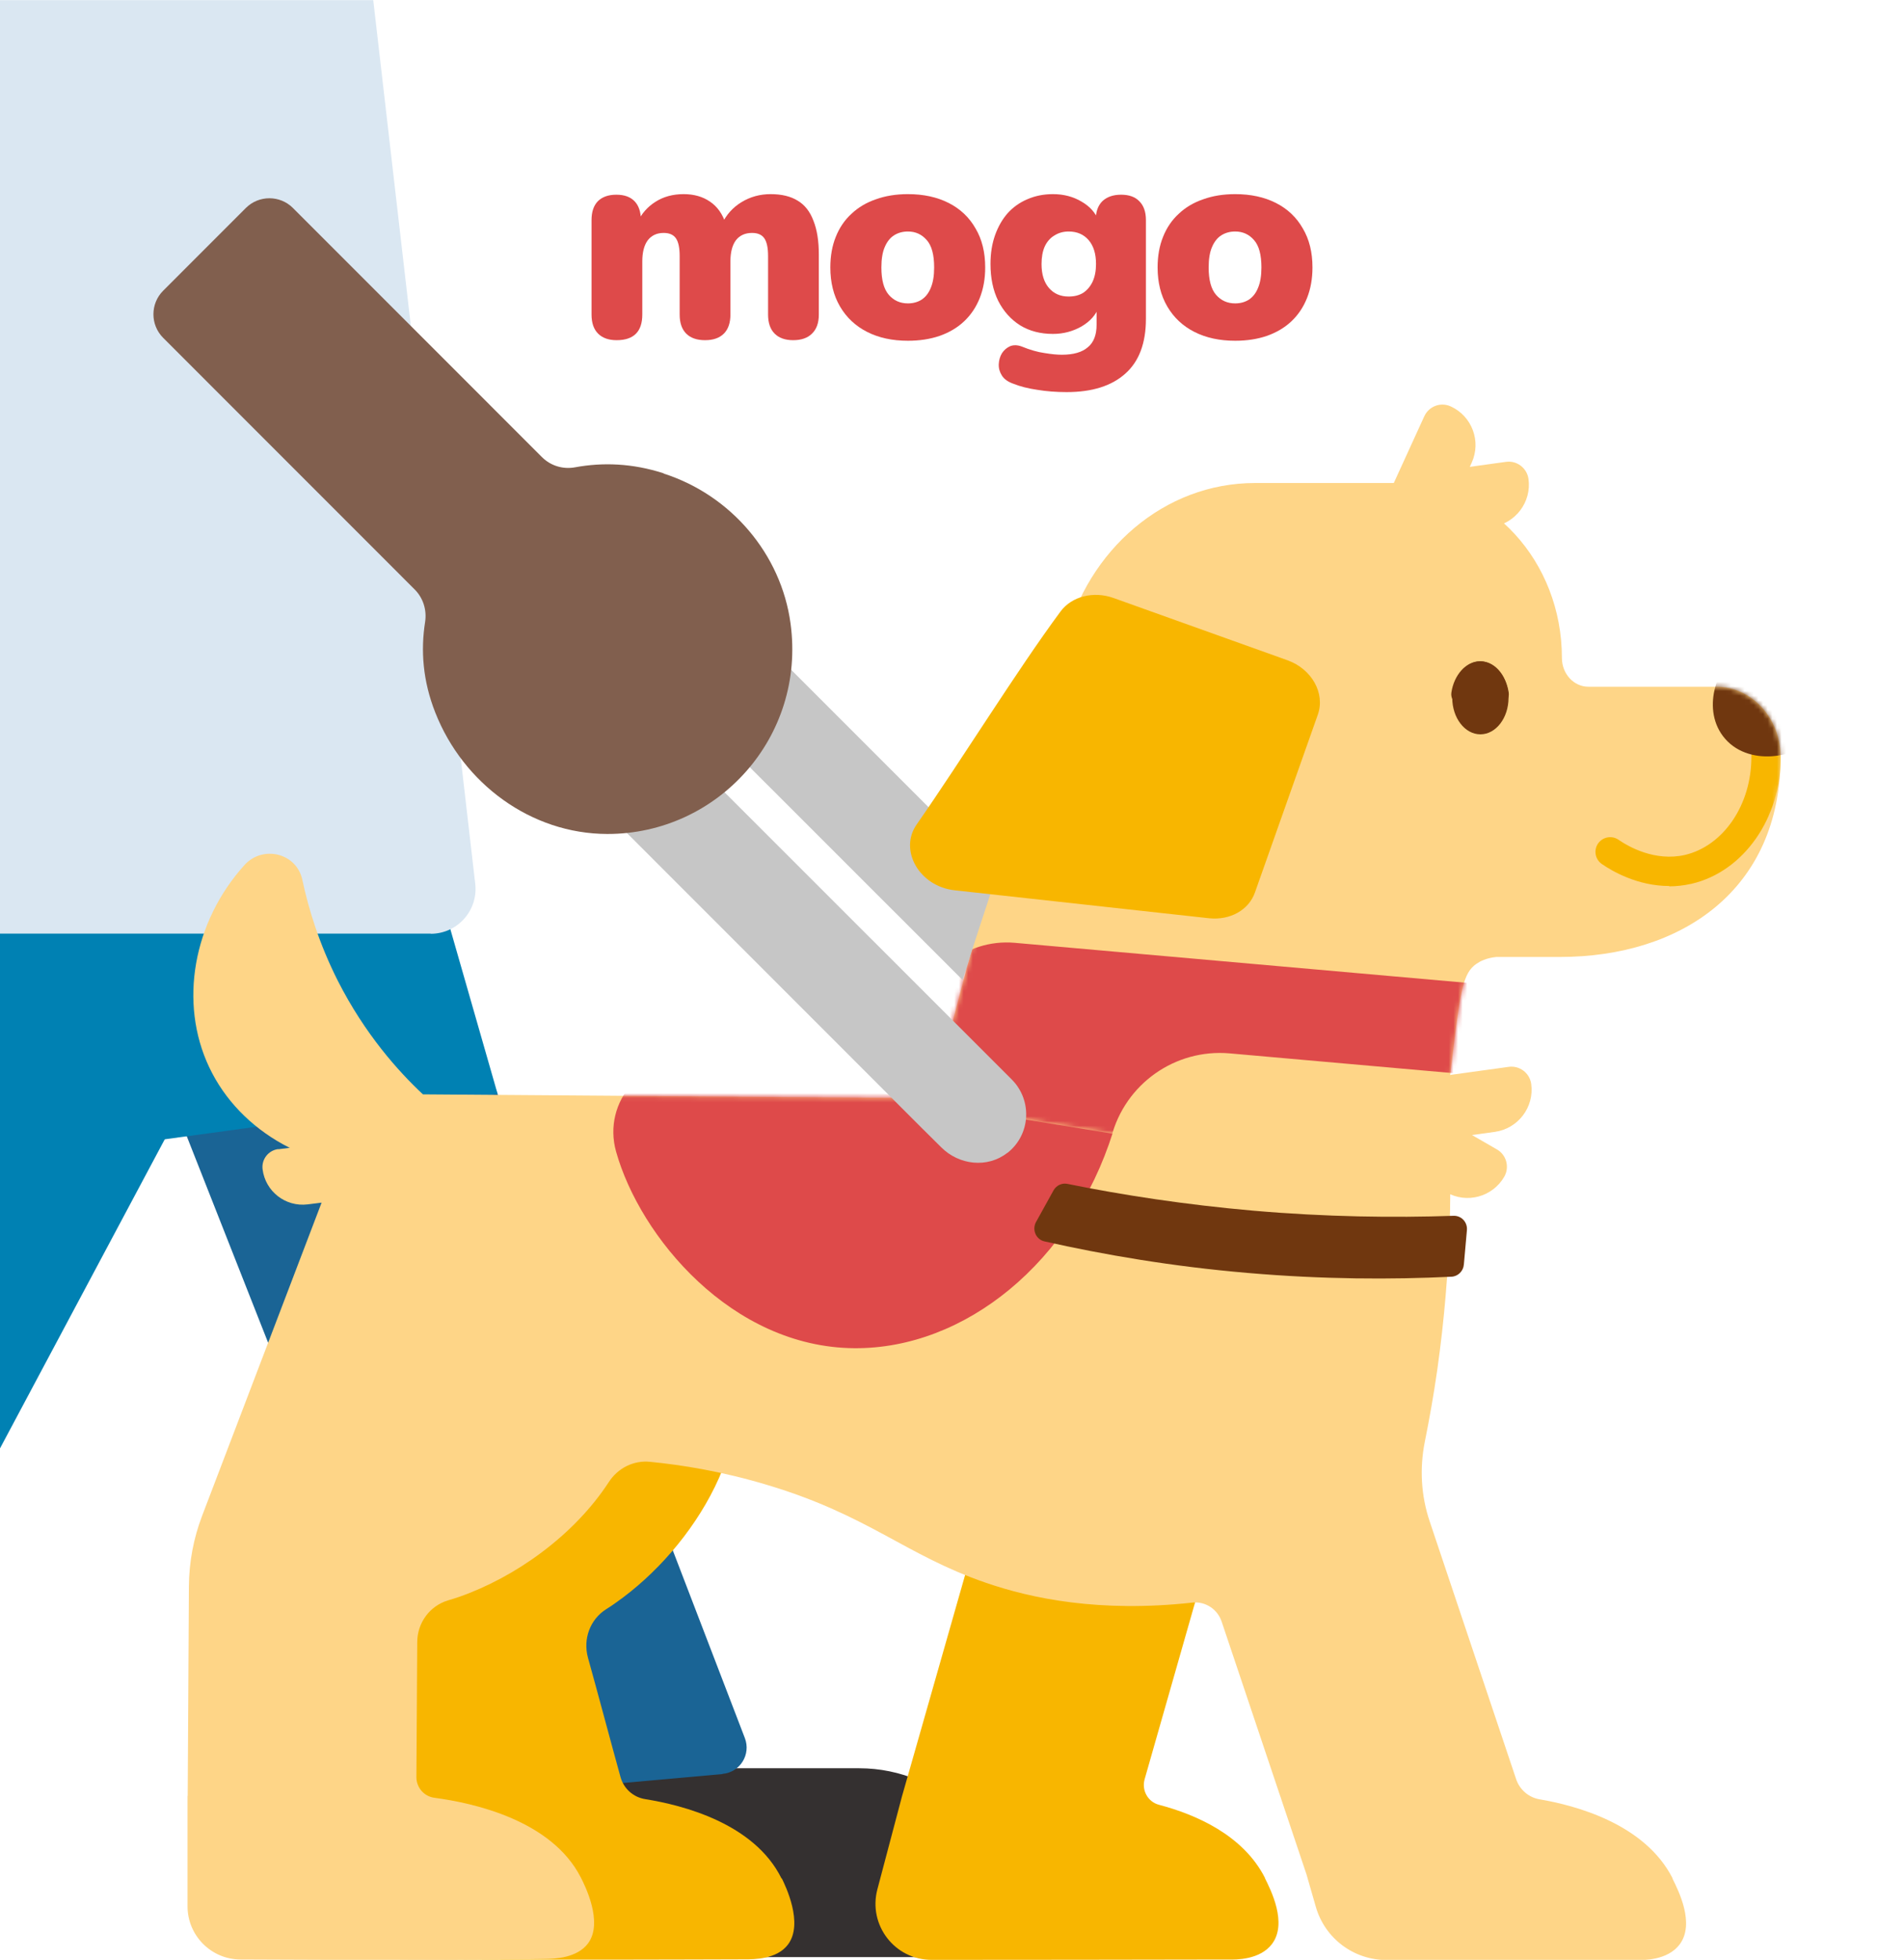 <svg width="412" height="424" viewBox="0 0 412 424" fill="none" xmlns="http://www.w3.org/2000/svg">
<g clip-path="url(#clip0_255_494)">
<path d="M129.44 382.549H185.901C203.983 382.549 218.67 397.239 218.67 415.326C218.67 419.792 215.054 423.409 210.588 423.409H135.677C125.971 423.409 118.074 415.51 118.074 405.803V393.917C118.074 387.642 123.167 382.549 129.44 382.549Z" fill="#343030"/>
<path d="M156.342 383.804C136.526 385.575 116.709 387.347 96.892 389.119C73.349 329.396 49.805 269.674 26.262 209.914L88.257 186.107C112.576 249.41 136.858 312.712 161.176 376.015C162.542 379.559 160.143 383.434 156.342 383.767V383.804Z" fill="#1A6495"/>
<path d="M107.668 236.638C68.219 242.027 28.771 247.416 -10.678 252.805V184.667H92.759C97.741 201.979 102.686 219.327 107.668 236.638Z" fill="#0081B3"/>
<path d="M-45.55 383.139H-95.664C-101.679 383.139 -105.59 376.754 -102.823 371.401C-71.825 311.125 -40.79 250.849 -9.792 190.536L49.399 220.693C21.833 272.368 -5.696 324.044 -33.262 375.757C-35.697 380.297 -40.421 383.139 -45.55 383.139Z" fill="#0081B3"/>
<path d="M169.11 406.393C163.206 394.434 147.67 390.521 139.625 389.23C137.042 388.824 134.976 386.978 134.274 384.468C132.245 377.16 129.182 365.606 127.226 358.63C126.119 354.607 127.669 350.325 131.212 348.11C131.913 347.667 132.651 347.188 133.352 346.671C150.179 334.822 165.309 310.756 157.781 289.754C149.884 267.718 117.004 252.842 82.132 264.949C79.77 291.599 77.371 318.286 75.009 344.936C74.53 350.14 75.009 355.419 76.412 360.439L84.346 389.119H77.998C80.84 400.746 83.681 412.299 86.523 423.889C121.617 424.037 148.334 423.926 161.213 423.889C163.169 423.889 168.114 423.889 170.512 420.678C173.944 416.101 169.922 407.907 169.184 406.393H169.11Z" fill="#F8B600"/>
<path d="M273.728 406.283C269.005 396.981 258.746 392.552 250.775 390.448C248.376 389.82 247.011 387.31 247.675 384.948L271.293 302.193C255.425 297.653 239.557 293.149 223.689 288.609C221.548 296.139 219.408 303.632 217.268 311.162C209.887 337 202.544 362.838 195.163 388.676L189.849 408.756C187.82 416.47 193.613 424 201.584 424C223.061 424 244.538 423.963 265.979 423.926C267.344 423.963 272.621 424.037 275.241 420.567C278.636 416.064 274.983 408.866 273.691 406.283H273.728Z" fill="#F8B600"/>
<path d="M361.925 406.356C355.91 394.545 340.927 390.595 333.141 389.267C330.779 388.861 328.86 387.199 328.085 384.948C324.543 374.354 314.395 344.198 309.376 329.175C307.494 323.601 307.162 317.696 308.306 311.937C309.302 306.991 310.225 301.787 311 296.398C314.136 274.288 314.284 254.577 313.251 238.41L85.416 236.712C82.058 241.252 78.441 246.641 74.862 252.805C74.05 252.805 73.238 252.805 72.389 252.842L43.753 327.883C41.871 332.792 40.912 337.96 40.875 343.201L40.616 388.528H40.58V412.41C40.58 418.759 45.709 423.889 52.019 423.926C84.235 424.111 108.037 424 117.964 423.815C120.104 423.779 124.864 423.594 127.226 420.457C130.658 415.88 126.451 407.685 125.676 406.172C119.329 393.733 102.354 390.042 93.977 388.934C91.763 388.639 90.102 386.72 90.102 384.468C90.176 374.723 90.213 364.979 90.287 355.271C90.287 351.1 92.981 347.409 96.966 346.228C97.778 346.007 98.59 345.711 99.402 345.453C111.506 341.208 124.2 332.202 131.728 320.648C133.684 317.622 137.079 315.887 140.659 316.256C147.522 316.92 156.305 318.323 166.084 321.276C188.004 327.846 195.938 336.446 213.245 342.389C223.172 345.822 237.933 348.922 258.045 346.708C260.849 346.413 263.469 348.147 264.355 350.842C270.481 369.039 276.57 387.273 282.695 405.471L284.725 412.521C286.681 419.349 292.917 424.037 300.04 424.037H354.175C355.541 424.074 360.818 424.148 363.438 420.678C366.833 416.175 363.179 408.977 361.888 406.393L361.925 406.356Z" fill="#FED587"/>
<mask id="mask0_255_494" style="mask-type:luminance" maskUnits="userSpaceOnUse" x="40" y="236" width="325" height="189">
<path d="M361.925 406.356C355.91 394.545 340.927 390.595 333.141 389.267C330.779 388.861 328.86 387.199 328.085 384.948C324.543 374.354 314.395 344.198 309.376 329.175C307.494 323.601 307.162 317.696 308.306 311.937C309.302 306.991 310.225 301.787 311 296.398C314.136 274.288 314.284 254.577 313.251 238.41L85.416 236.712C82.058 241.252 78.441 246.641 74.862 252.805C74.05 252.805 73.238 252.805 72.389 252.842L43.753 327.883C41.871 332.792 40.912 337.96 40.875 343.201L40.616 388.528H40.58V412.41C40.58 418.759 45.709 423.889 52.019 423.926C84.235 424.111 108.037 424 117.964 423.815C120.104 423.779 124.864 423.594 127.226 420.457C130.658 415.88 126.451 407.685 125.676 406.172C119.329 393.733 102.354 390.042 93.977 388.934C91.763 388.639 90.102 386.72 90.102 384.468C90.176 374.723 90.213 364.979 90.287 355.271C90.287 351.1 92.981 347.409 96.966 346.228C97.778 346.007 98.59 345.711 99.402 345.453C111.506 341.208 124.2 332.202 131.728 320.648C133.684 317.622 137.079 315.887 140.659 316.256C147.522 316.92 156.305 318.323 166.084 321.276C188.004 327.846 195.938 336.446 213.245 342.389C223.172 345.822 237.933 348.922 258.045 346.708C260.849 346.413 263.469 348.147 264.355 350.842C270.481 369.039 276.57 387.273 282.695 405.471L284.725 412.521C286.681 419.349 292.917 424.037 300.04 424.037H354.175C355.541 424.074 360.818 424.148 363.438 420.678C366.833 416.175 363.179 408.977 361.888 406.393L361.925 406.356Z" fill="white"/>
</mask>
<g mask="url(#mask0_255_494)">
<path d="M240.811 244.98C231.955 273.07 208.817 291.858 184.831 291.673C158.298 291.452 138.481 267.57 133.315 249.151C130.252 238.299 139.404 227.89 150.511 229.699C180.587 234.793 210.699 239.887 240.774 244.98H240.811Z" fill="#DE4A4A"/>
</g>
<path d="M201.621 238.964C204.315 227.964 207.193 216.78 210.293 205.411C216.64 182.12 223.43 159.863 230.442 138.639C235.387 118.965 251.919 104.496 271.551 104.496H303.25C322.439 104.496 337.975 121.438 337.975 142.33C337.975 145.8 340.558 148.568 343.695 148.568H371.372C379.047 148.568 385.284 155.36 385.284 163.738C385.284 192.492 363.881 207.035 337.495 207.035H323.768C321.627 207.257 320.299 207.958 319.524 208.475C316.535 210.542 316.018 214.049 314.062 230.363C313.693 233.353 313.509 234.977 313.361 236.306C313.361 236.306 313.251 237.34 313.14 238.299C312.623 243.356 313.103 257.013 313.103 257.013C275.905 250.96 238.708 244.943 201.51 238.89L201.621 238.964Z" fill="#FED587"/>
<mask id="mask1_255_494" style="mask-type:luminance" maskUnits="userSpaceOnUse" x="201" y="104" width="185" height="154">
<path d="M201.621 238.964C204.315 227.964 207.193 216.78 210.293 205.411C216.64 182.12 223.43 159.863 230.442 138.639C235.387 118.965 251.919 104.496 271.551 104.496H303.25C322.439 104.496 337.975 121.438 337.975 142.33C337.975 145.8 340.558 148.568 343.695 148.568H371.372C379.047 148.568 385.284 155.36 385.284 163.738C385.284 192.492 363.881 207.035 337.495 207.035H323.768C321.627 207.257 320.299 207.958 319.524 208.475C316.535 210.542 316.018 214.049 314.062 230.363C313.693 233.353 313.509 234.977 313.361 236.306C313.361 236.306 313.251 237.34 313.14 238.299C312.623 243.356 313.103 257.013 313.103 257.013C275.905 250.96 238.708 244.943 201.51 238.89L201.621 238.964Z" fill="white"/>
</mask>
<g mask="url(#mask1_255_494)">
<path d="M361.187 191.681C354.397 191.681 348.898 188.506 346.61 186.919C345.171 185.922 344.802 183.929 345.798 182.49C346.795 181.05 348.787 180.681 350.227 181.678C352.367 183.154 358.087 186.439 364.582 184.963C372.958 183.006 379.047 174.037 378.973 163.628C378.973 161.856 380.376 160.417 382.147 160.417C383.918 160.417 385.321 161.856 385.358 163.591C385.431 176.953 377.313 188.58 366.021 191.201C364.36 191.57 362.737 191.754 361.187 191.754V191.681Z" fill="#F8B600"/>
<path d="M376.317 141.887C372.036 143.179 368.014 152.85 372.811 159.235C378.051 166.211 389.491 163.775 391.557 159.715C394.399 154.178 382.553 139.967 376.28 141.887H376.317Z" fill="#70370F"/>
<path d="M346.352 215.193L219.593 203.972C208.743 203.012 199.149 211.022 198.189 221.874L204.352 222.427L195.311 243.762L234.87 254.023L240.479 245.977C243.468 234.497 254.281 226.857 266.089 227.89L344.581 234.83L346.315 215.156L346.352 215.193Z" fill="#DE4A4A"/>
</g>
<path d="M217.969 249.41C213.688 252.769 207.525 252.067 203.688 248.228L199.37 243.947L121.359 165.916C117.226 161.782 117.226 155.064 121.359 150.93L139.515 132.77C142.245 130.039 145.936 128.304 149.773 128.23C154.054 128.156 156.01 129.669 157.449 131.478C158.04 131.847 158.63 132.327 159.147 132.844L215.644 189.355C213.208 196.774 210.736 204.156 208.3 212.019L151.951 155.692C151.213 154.954 150.216 154.585 149.22 154.585C148.224 154.585 147.227 154.954 146.489 155.692C144.976 157.205 144.976 159.604 146.489 161.118L205.754 220.36L218.965 233.575C223.393 238.041 223.061 245.46 217.969 249.447V249.41Z" fill="#C6C6C6"/>
<path d="M206.529 192.603C224.906 194.633 243.247 196.626 261.624 198.656C266.163 199.136 270.222 196.885 271.551 193.083C275.463 182.083 281.072 166.101 285.168 154.584C286.792 149.97 283.839 144.729 278.599 142.847L240.959 129.374C236.641 127.824 231.918 129.005 229.482 132.29C219.962 145.172 208.448 163.849 198.337 178.392C194.462 183.966 198.964 191.791 206.566 192.603H206.529Z" fill="#F8B600"/>
<path d="M315.538 152.111C314.579 152.111 313.878 151.004 314.062 149.823C314.616 146.021 317.236 143.068 320.262 143.068C323.288 143.068 325.871 146.021 326.462 149.823C326.646 151.004 325.908 152.111 324.985 152.111H315.575H315.538Z" fill="#70370F"/>
<path d="M320.336 158.866C323.694 158.866 326.425 155.323 326.425 150.967C326.425 146.612 323.694 143.068 320.336 143.068C316.978 143.068 314.247 146.612 314.247 150.967C314.247 155.323 316.978 158.866 320.336 158.866Z" fill="#70370F"/>
<path d="M312.402 113.355L300.113 107.744L308.195 90.064C309.191 87.886 311.738 86.926 313.915 87.923C318.528 90.027 320.557 95.49 318.454 100.103L312.402 113.355Z" fill="#FED587"/>
<path d="M308.453 115.938L306.608 102.576L325.871 99.919C328.233 99.587 330.41 101.248 330.742 103.61C331.443 108.63 327.901 113.281 322.882 113.982L308.453 115.975V115.938Z" fill="#FED587"/>
<path d="M300.335 250.665L307.088 238.964L323.915 248.671C325.982 249.852 326.683 252.51 325.502 254.577C322.956 258.97 317.347 260.483 312.955 257.936L300.335 250.665Z" fill="#FED587"/>
<path d="M309.044 246.826L307.199 233.464L326.462 230.806C328.823 230.474 331.001 232.135 331.333 234.497C332.034 239.517 328.491 244.168 323.473 244.87L309.044 246.863V246.826Z" fill="#FED587"/>
<path d="M93.202 201.979H-20.42C-25.955 201.979 -30.384 197.328 -30.088 191.791C-26.693 127.861 -23.298 63.93 -19.903 0.037H80.766C88.11 63.746 95.49 127.492 102.834 191.2C103.498 196.959 98.996 202.015 93.202 202.015V201.979Z" fill="#DAE7F2"/>
<path d="M84.973 252.732C67.813 253.876 51.945 245.017 45.266 230.88C38.661 216.928 41.797 199.432 52.905 187.14C56.853 182.785 64.16 184.52 65.415 190.315C66.78 196.737 69.105 204.267 73.09 212.166C78.995 223.793 86.265 231.84 91.505 236.749L84.973 252.732Z" fill="#FED587"/>
<path d="M60.219 248.632L78.308 246.369L79.874 258.895L66.582 260.558C61.785 261.158 57.419 257.761 56.819 252.963C56.553 250.839 58.054 248.866 60.214 248.595L60.219 248.632Z" fill="#FED587"/>
<path d="M316.756 273.587C316.646 274.989 315.502 276.133 314.099 276.207C301.11 276.835 286.312 276.798 270.038 275.395C253.58 273.993 238.819 271.446 226.014 268.567C224.168 268.161 223.283 266.057 224.168 264.396L227.969 257.53C228.56 256.46 229.778 255.869 230.995 256.127C243.025 258.564 256.495 260.631 271.219 261.923C287.013 263.288 301.553 263.473 314.505 263.03C316.203 262.956 317.568 264.396 317.421 266.13L316.756 273.623V273.587Z" fill="#70370F"/>
<path d="M143.574 102.392C136.858 100.214 130.4 99.993 124.422 101.1C121.801 101.58 119.145 100.768 117.263 98.885L63.385 44.995C60.581 42.19 56.005 42.19 53.2 44.995L35.303 62.897C32.498 65.702 32.498 70.279 35.303 73.084L89.733 127.528C91.579 129.374 92.39 131.995 91.984 134.579C91.025 140.706 91.468 147.276 94.199 154.178C100.251 169.534 114.901 180.385 131.396 180.422C155.346 180.459 174.387 159.457 171.066 134.911C169.036 119.814 158.113 107.117 143.648 102.466L143.574 102.392Z" fill="#815F4E"/>
</g>
<path d="M267.276 73.72C263.903 73.72 260.961 73.082 258.451 71.807C255.942 70.531 253.988 68.701 252.589 66.314C251.19 63.928 250.491 61.11 250.491 57.86C250.491 55.391 250.881 53.19 251.663 51.257C252.445 49.282 253.576 47.616 255.057 46.258C256.538 44.859 258.307 43.81 260.364 43.111C262.421 42.37 264.725 42 267.276 42C270.65 42 273.591 42.638 276.101 43.913C278.611 45.188 280.544 47.019 281.902 49.405C283.301 51.75 284 54.569 284 57.86C284 60.287 283.609 62.488 282.827 64.463C282.046 66.438 280.914 68.125 279.433 69.523C277.993 70.881 276.224 71.93 274.126 72.671C272.069 73.37 269.786 73.72 267.276 73.72ZM267.276 65.636C268.387 65.636 269.374 65.368 270.238 64.833C271.102 64.257 271.761 63.414 272.213 62.303C272.707 61.151 272.954 59.67 272.954 57.86C272.954 55.103 272.419 53.129 271.349 51.936C270.279 50.701 268.922 50.084 267.276 50.084C266.165 50.084 265.178 50.352 264.314 50.886C263.45 51.421 262.771 52.265 262.277 53.417C261.784 54.528 261.537 56.009 261.537 57.86C261.537 60.575 262.072 62.55 263.141 63.784C264.211 65.019 265.589 65.636 267.276 65.636Z" fill="#DE4A4A"/>
<path d="M230.806 84.828C228.543 84.828 226.424 84.663 224.45 84.334C222.475 84.046 220.767 83.614 219.328 83.038C218.134 82.627 217.291 82.03 216.797 81.249C216.304 80.467 216.077 79.644 216.119 78.78C216.16 77.916 216.386 77.135 216.797 76.435C217.25 75.736 217.846 75.222 218.587 74.892C219.328 74.604 220.15 74.625 221.055 74.954C222.866 75.695 224.511 76.168 225.992 76.373C227.473 76.62 228.728 76.744 229.757 76.744C232.266 76.744 234.138 76.209 235.373 75.139C236.648 74.111 237.286 72.486 237.286 70.264V66.376H237.779C237.162 68.104 235.907 69.523 234.015 70.634C232.122 71.704 230.065 72.239 227.844 72.239C225.128 72.239 222.763 71.622 220.747 70.387C218.731 69.112 217.147 67.343 215.995 65.08C214.884 62.817 214.329 60.164 214.329 57.119C214.329 54.816 214.658 52.738 215.316 50.886C215.975 49.035 216.88 47.451 218.032 46.135C219.225 44.818 220.644 43.81 222.29 43.111C223.976 42.37 225.828 42 227.844 42C230.148 42 232.205 42.535 234.015 43.605C235.866 44.674 237.101 46.073 237.718 47.801L237.101 50.331V47.616C237.101 45.847 237.574 44.489 238.52 43.543C239.507 42.596 240.865 42.123 242.593 42.123C244.321 42.123 245.637 42.596 246.542 43.543C247.489 44.489 247.962 45.847 247.962 47.616V68.968C247.962 74.234 246.481 78.184 243.519 80.817C240.556 83.491 236.319 84.828 230.806 84.828ZM231.238 64.154C232.472 64.154 233.521 63.887 234.385 63.352C235.249 62.776 235.928 61.974 236.422 60.946C236.915 59.876 237.162 58.6 237.162 57.119C237.162 54.898 236.627 53.17 235.558 51.936C234.488 50.701 233.048 50.084 231.238 50.084C230.086 50.084 229.057 50.372 228.152 50.948C227.247 51.483 226.548 52.285 226.054 53.355C225.602 54.383 225.375 55.638 225.375 57.119C225.375 59.341 225.91 61.069 226.98 62.303C228.049 63.537 229.469 64.154 231.238 64.154Z" fill="#DE4A4A"/>
<path d="M196.459 73.72C193.086 73.72 190.144 73.082 187.635 71.807C185.125 70.531 183.171 68.701 181.772 66.314C180.373 63.928 179.674 61.11 179.674 57.86C179.674 55.391 180.065 53.19 180.846 51.257C181.628 49.282 182.759 47.616 184.241 46.258C185.722 44.859 187.491 43.81 189.548 43.111C191.605 42.37 193.909 42 196.459 42C199.833 42 202.775 42.638 205.284 43.913C207.794 45.188 209.727 47.019 211.085 49.405C212.484 51.75 213.183 54.569 213.183 57.86C213.183 60.287 212.793 62.488 212.011 64.463C211.229 66.438 210.098 68.125 208.617 69.523C207.177 70.881 205.408 71.93 203.309 72.671C201.252 73.37 198.969 73.72 196.459 73.72ZM196.459 65.636C197.57 65.636 198.558 65.368 199.422 64.833C200.286 64.257 200.944 63.414 201.396 62.303C201.89 61.151 202.137 59.67 202.137 57.86C202.137 55.103 201.602 53.129 200.532 51.936C199.463 50.701 198.105 50.084 196.459 50.084C195.349 50.084 194.361 50.352 193.497 50.886C192.633 51.421 191.955 52.265 191.461 53.417C190.967 54.528 190.72 56.009 190.72 57.86C190.72 60.575 191.255 62.55 192.325 63.784C193.394 65.019 194.773 65.636 196.459 65.636Z" fill="#DE4A4A"/>
<path d="M133.431 73.596C131.703 73.596 130.366 73.123 129.419 72.177C128.473 71.231 128 69.853 128 68.042V47.616C128 45.847 128.453 44.489 129.358 43.543C130.304 42.596 131.641 42.123 133.369 42.123C135.097 42.123 136.413 42.596 137.318 43.543C138.224 44.489 138.676 45.847 138.676 47.616V51.01L137.997 47.986C138.861 46.176 140.137 44.736 141.823 43.666C143.551 42.555 145.588 42 147.933 42C150.155 42 152.047 42.535 153.61 43.605C155.215 44.674 156.367 46.299 157.066 48.48H156.202C157.148 46.464 158.568 44.88 160.46 43.728C162.353 42.576 164.451 42 166.755 42C169.141 42 171.095 42.473 172.618 43.419C174.14 44.325 175.271 45.764 176.012 47.739C176.793 49.673 177.184 52.121 177.184 55.083V68.042C177.184 69.853 176.691 71.231 175.703 72.177C174.757 73.123 173.399 73.596 171.63 73.596C169.902 73.596 168.565 73.123 167.619 72.177C166.673 71.231 166.2 69.853 166.2 68.042V55.391C166.2 53.622 165.932 52.347 165.397 51.565C164.862 50.784 163.978 50.393 162.744 50.393C161.221 50.393 160.049 50.928 159.226 51.997C158.444 53.067 158.054 54.589 158.054 56.564V68.042C158.054 69.853 157.58 71.231 156.634 72.177C155.688 73.123 154.33 73.596 152.561 73.596C150.792 73.596 149.435 73.123 148.488 72.177C147.542 71.231 147.069 69.853 147.069 68.042V55.391C147.069 53.622 146.802 52.347 146.267 51.565C145.732 50.784 144.847 50.393 143.613 50.393C142.132 50.393 140.98 50.928 140.157 51.997C139.376 53.067 138.985 54.589 138.985 56.564V68.042C138.985 71.745 137.133 73.596 133.431 73.596Z" fill="#DE4A4A"/>
<defs>
<clipPath id="clip0_255_494">
<rect width="412" height="424" fill="white"/>
</clipPath>
</defs>
</svg>

